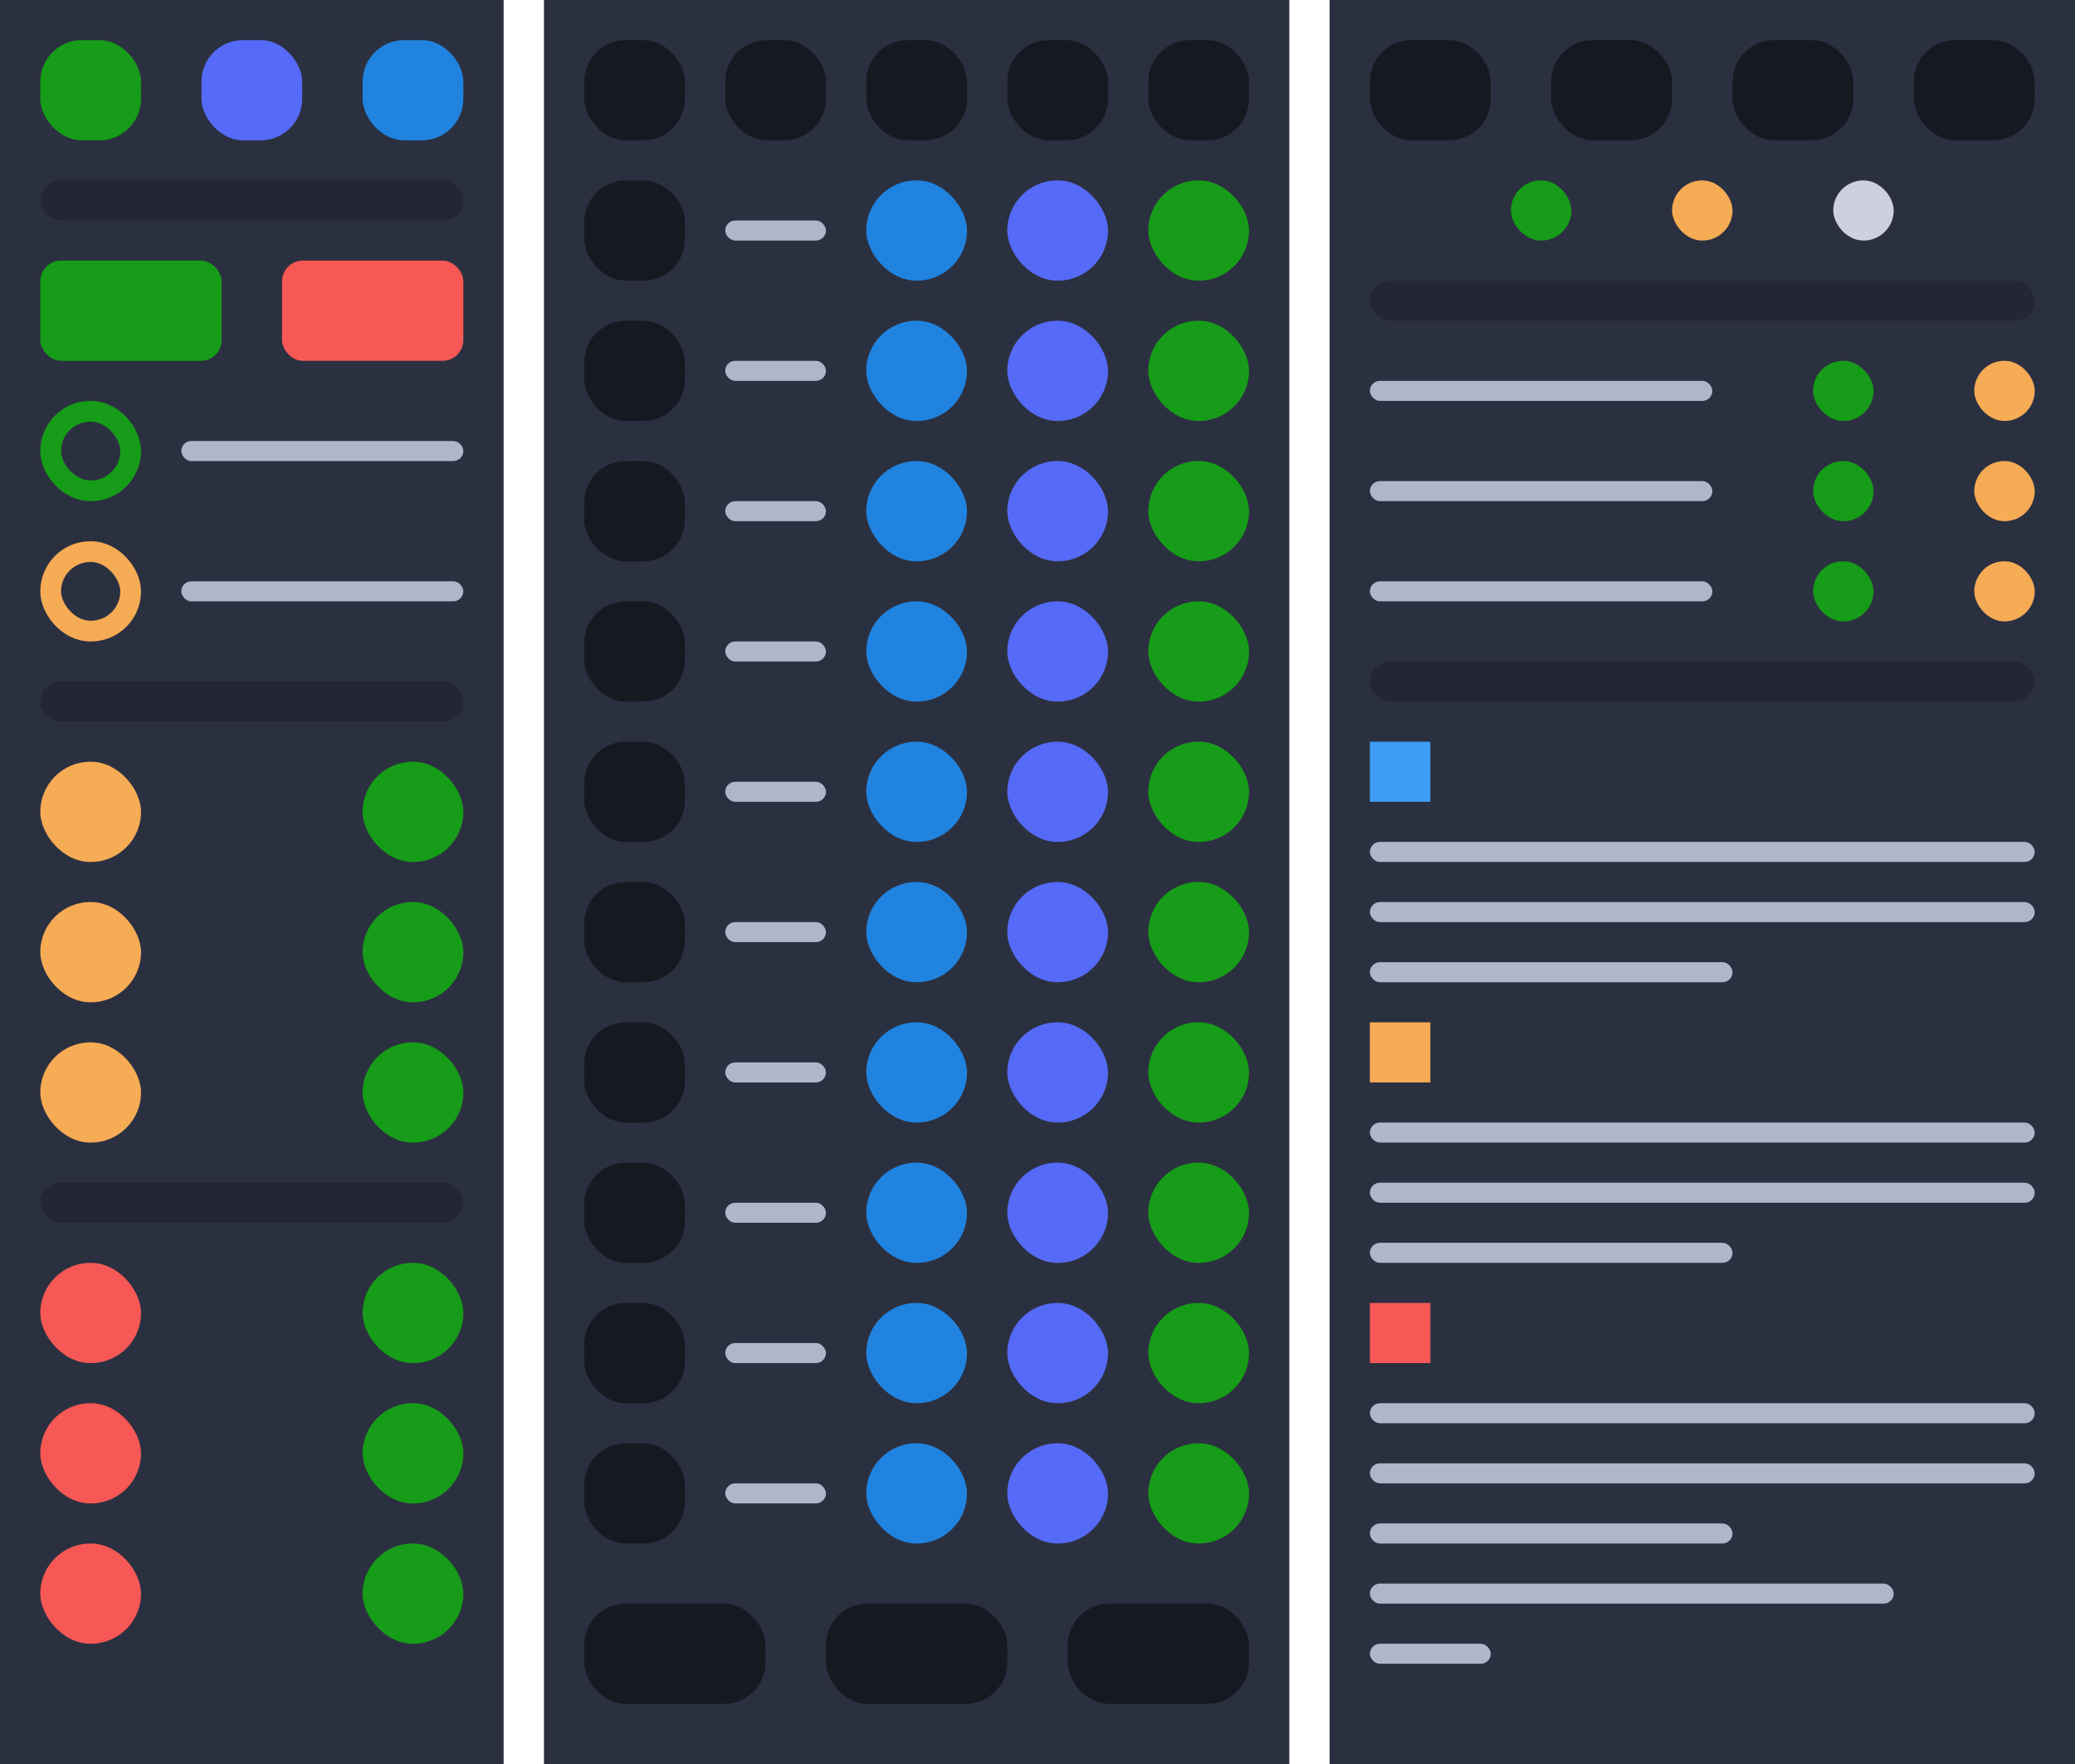 <svg width="100" height="85" viewBox="0 0 100 85" fill="none" xmlns="http://www.w3.org/2000/svg">
    <g clip-path="url(#clip0_8126_6170)">
        <rect x="26.214" width="35.922" height="85" fill="#2B3040"/>
        <rect x="64.078" width="35.922" height="85" fill="#2B3040"/>
        <rect width="24.272" height="85" fill="#2B3040"/>
        <rect x="1.942" y="12.557" width="8.738" height="4.83" rx="1" fill="#169C18"/>
        <rect x="1.942" y="8.693" width="20.388" height="1.932" rx="0.966" fill="#232734"/>
        <rect x="66.019" y="13.523" width="32.039" height="1.932" rx="0.966" fill="#232734"/>
        <rect x="66.019" y="31.875" width="32.039" height="1.932" rx="0.966" fill="#232734"/>
        <rect x="66.019" y="18.352" width="16.505" height="0.966" rx="0.483" fill="#AFB6CA"/>
        <rect x="66.019" y="23.182" width="16.505" height="0.966" rx="0.483" fill="#AFB6CA"/>
        <rect x="8.738" y="21.25" width="13.592" height="0.966" rx="0.483" fill="#AFB6CA"/>
        <rect x="34.951" y="10.625" width="4.854" height="0.966" rx="0.483" fill="#AFB6CA"/>
        <rect x="34.951" y="37.67" width="4.854" height="0.966" rx="0.483" fill="#AFB6CA"/>
        <rect x="34.951" y="17.386" width="4.854" height="0.966" rx="0.483" fill="#AFB6CA"/>
        <rect x="34.951" y="44.432" width="4.854" height="0.966" rx="0.483" fill="#AFB6CA"/>
        <rect x="34.951" y="24.148" width="4.854" height="0.966" rx="0.483" fill="#AFB6CA"/>
        <rect x="34.951" y="51.193" width="4.854" height="0.966" rx="0.483" fill="#AFB6CA"/>
        <rect x="34.951" y="30.909" width="4.854" height="0.966" rx="0.483" fill="#AFB6CA"/>
        <rect x="34.951" y="57.955" width="4.854" height="0.966" rx="0.483" fill="#AFB6CA"/>
        <rect x="34.951" y="64.716" width="4.854" height="0.966" rx="0.483" fill="#AFB6CA"/>
        <rect x="34.951" y="71.477" width="4.854" height="0.966" rx="0.483" fill="#AFB6CA"/>
        <rect x="8.738" y="28.011" width="13.592" height="0.966" rx="0.483" fill="#AFB6CA"/>
        <rect x="66.019" y="28.011" width="16.505" height="0.966" rx="0.483" fill="#AFB6CA"/>
        <rect x="66.019" y="40.568" width="32.039" height="0.966" rx="0.483" fill="#AFB6CA"/>
        <rect x="66.019" y="54.091" width="32.039" height="0.966" rx="0.483" fill="#AFB6CA"/>
        <rect x="66.019" y="67.614" width="32.039" height="0.966" rx="0.483" fill="#AFB6CA"/>
        <rect x="66.019" y="43.466" width="32.039" height="0.966" rx="0.483" fill="#AFB6CA"/>
        <rect x="66.019" y="56.989" width="32.039" height="0.966" rx="0.483" fill="#AFB6CA"/>
        <rect x="66.019" y="70.511" width="32.039" height="0.966" rx="0.483" fill="#AFB6CA"/>
        <rect x="66.019" y="46.364" width="17.476" height="0.966" rx="0.483" fill="#AFB6CA"/>
        <rect x="66.019" y="59.886" width="17.476" height="0.966" rx="0.483" fill="#AFB6CA"/>
        <rect x="66.019" y="73.409" width="17.476" height="0.966" rx="0.483" fill="#AFB6CA"/>
        <rect x="66.019" y="76.307" width="25.243" height="0.966" rx="0.483" fill="#AFB6CA"/>
        <rect x="66.019" y="79.205" width="5.825" height="0.966" rx="0.483" fill="#AFB6CA"/>
        <rect x="1.942" y="32.841" width="20.388" height="1.932" rx="0.966" fill="#232734"/>
        <rect x="1.942" y="56.989" width="20.388" height="1.932" rx="0.966" fill="#232734"/>
        <rect x="28.155" y="1.932" width="4.854" height="4.83" rx="2" fill="#161922"/>
        <rect x="1.942" y="1.932" width="4.854" height="4.83" rx="2" fill="#169C18"/>
        <rect x="1.942" y="36.705" width="4.854" height="4.83" rx="2.415" fill="#F6AB55"/>
        <rect x="1.942" y="60.852" width="4.854" height="4.83" rx="2.415" fill="#F65855"/>
        <rect x="17.476" y="36.705" width="4.854" height="4.83" rx="2.415" fill="#169C18"/>
        <rect x="17.476" y="60.852" width="4.854" height="4.83" rx="2.415" fill="#169C18"/>
        <rect x="1.942" y="43.466" width="4.854" height="4.83" rx="2.415" fill="#F6AB55"/>
        <rect x="1.942" y="67.614" width="4.854" height="4.83" rx="2.415" fill="#F65855"/>
        <rect x="17.476" y="43.466" width="4.854" height="4.83" rx="2.415" fill="#169C18"/>
        <rect x="17.476" y="67.614" width="4.854" height="4.83" rx="2.415" fill="#169C18"/>
        <rect x="1.942" y="50.227" width="4.854" height="4.83" rx="2.415" fill="#F6AB55"/>
        <rect x="1.942" y="74.375" width="4.854" height="4.83" rx="2.415" fill="#F65855"/>
        <rect x="17.476" y="50.227" width="4.854" height="4.83" rx="2.415" fill="#169C18"/>
        <rect x="17.476" y="74.375" width="4.854" height="4.83" rx="2.415" fill="#169C18"/>
        <rect x="2.442" y="19.818" width="3.854" height="3.83" rx="1.915" stroke="#169C18"/>
        <rect x="2.442" y="26.58" width="3.854" height="3.83" rx="1.915" stroke="#F6AB55"/>
        <rect x="9.709" y="1.932" width="4.854" height="4.83" rx="2" fill="#556AF6"/>
        <rect x="17.476" y="1.932" width="4.854" height="4.83" rx="2" fill="#2083DF"/>
        <rect x="34.951" y="1.932" width="4.854" height="4.83" rx="2" fill="#161922"/>
        <rect x="41.748" y="1.932" width="4.854" height="4.83" rx="2" fill="#161922"/>
        <rect x="48.544" y="1.932" width="4.854" height="4.83" rx="2" fill="#161922"/>
        <rect x="55.34" y="1.932" width="4.854" height="4.83" rx="2" fill="#161922"/>
        <rect x="66.019" y="1.932" width="5.825" height="4.83" rx="2" fill="#161922"/>
        <rect x="74.757" y="1.932" width="5.825" height="4.83" rx="2" fill="#161922"/>
        <rect x="83.495" y="1.932" width="5.825" height="4.83" rx="2" fill="#161922"/>
        <rect x="92.233" y="1.932" width="5.825" height="4.83" rx="2" fill="#161922"/>
        <rect x="28.155" y="8.693" width="4.854" height="4.83" rx="2" fill="#161922"/>
        <rect x="66.019" y="35.739" width="2.913" height="2.898" fill="#3D9CF5"/>
        <rect x="66.019" y="49.261" width="2.913" height="2.898" fill="#F6AB55"/>
        <rect x="66.019" y="62.784" width="2.913" height="2.898" fill="#F65855"/>
        <rect x="28.155" y="15.455" width="4.854" height="4.83" rx="2" fill="#161922"/>
        <rect x="28.155" y="22.216" width="4.854" height="4.83" rx="2" fill="#161922"/>
        <rect x="28.155" y="28.977" width="4.854" height="4.83" rx="2" fill="#161922"/>
        <rect x="28.155" y="35.739" width="4.854" height="4.83" rx="2" fill="#161922"/>
        <rect x="28.155" y="42.5" width="4.854" height="4.83" rx="2" fill="#161922"/>
        <rect x="28.155" y="49.261" width="4.854" height="4.83" rx="2" fill="#161922"/>
        <rect x="28.155" y="56.023" width="4.854" height="4.83" rx="2" fill="#161922"/>
        <rect x="28.155" y="62.784" width="4.854" height="4.83" rx="2" fill="#161922"/>
        <rect x="28.155" y="69.545" width="4.854" height="4.83" rx="2" fill="#161922"/>
        <rect x="28.155" y="77.273" width="8.738" height="4.83" rx="2" fill="#161922"/>
        <rect x="39.806" y="77.273" width="8.738" height="4.83" rx="2" fill="#161922"/>
        <rect x="51.456" y="77.273" width="8.738" height="4.83" rx="2" fill="#161922"/>
        <rect x="55.34" y="8.693" width="4.854" height="4.83" rx="2.415" fill="#169C18"/>
        <rect x="48.544" y="8.693" width="4.854" height="4.83" rx="2.415" fill="#556AF6"/>
        <rect x="41.748" y="8.693" width="4.854" height="4.83" rx="2.415" fill="#2083DF"/>
        <rect x="72.816" y="8.693" width="2.913" height="2.898" rx="1.449" fill="#169C18"/>
        <rect x="87.379" y="17.386" width="2.913" height="2.898" rx="1.449" fill="#169C18"/>
        <rect x="87.379" y="22.216" width="2.913" height="2.898" rx="1.449" fill="#169C18"/>
        <rect x="87.379" y="27.045" width="2.913" height="2.898" rx="1.449" fill="#169C18"/>
        <rect x="80.582" y="8.693" width="2.913" height="2.898" rx="1.449" fill="#F6AB55"/>
        <rect x="95.146" y="17.386" width="2.913" height="2.898" rx="1.449" fill="#F6AB55"/>
        <rect x="95.146" y="22.216" width="2.913" height="2.898" rx="1.449" fill="#F6AB55"/>
        <rect x="95.146" y="27.045" width="2.913" height="2.898" rx="1.449" fill="#F6AB55"/>
        <rect x="88.35" y="8.693" width="2.913" height="2.898" rx="1.449" fill="#CDD1DE"/>
        <rect x="48.544" y="15.455" width="4.854" height="4.83" rx="2.415" fill="#556AF6"/>
        <rect x="55.34" y="15.455" width="4.854" height="4.83" rx="2.415" fill="#169C18"/>
        <rect x="48.544" y="22.216" width="4.854" height="4.83" rx="2.415" fill="#556AF6"/>
        <rect x="41.748" y="15.455" width="4.854" height="4.83" rx="2.415" fill="#2083DF"/>
        <rect x="48.544" y="28.977" width="4.854" height="4.83" rx="2.415" fill="#556AF6"/>
        <rect x="48.544" y="35.739" width="4.854" height="4.83" rx="2.415" fill="#556AF6"/>
        <rect x="48.544" y="42.5" width="4.854" height="4.83" rx="2.415" fill="#556AF6"/>
        <rect x="48.544" y="49.261" width="4.854" height="4.83" rx="2.415" fill="#556AF6"/>
        <rect x="48.544" y="56.023" width="4.854" height="4.83" rx="2.415" fill="#556AF6"/>
        <rect x="48.544" y="62.784" width="4.854" height="4.83" rx="2.415" fill="#556AF6"/>
        <rect x="48.544" y="69.545" width="4.854" height="4.83" rx="2.415" fill="#556AF6"/>
        <rect x="55.34" y="22.216" width="4.854" height="4.83" rx="2.415" fill="#169C18"/>
        <rect x="41.748" y="22.216" width="4.854" height="4.83" rx="2.415" fill="#2083DF"/>
        <rect x="55.34" y="28.977" width="4.854" height="4.83" rx="2.415" fill="#169C18"/>
        <rect x="55.34" y="35.739" width="4.854" height="4.83" rx="2.415" fill="#169C18"/>
        <rect x="55.34" y="42.5" width="4.854" height="4.83" rx="2.415" fill="#169C18"/>
        <rect x="55.34" y="49.261" width="4.854" height="4.83" rx="2.415" fill="#169C18"/>
        <rect x="55.34" y="56.023" width="4.854" height="4.83" rx="2.415" fill="#169C18"/>
        <rect x="55.34" y="62.784" width="4.854" height="4.83" rx="2.415" fill="#169C18"/>
        <rect x="55.34" y="69.545" width="4.854" height="4.83" rx="2.415" fill="#169C18"/>
        <rect x="41.748" y="28.977" width="4.854" height="4.83" rx="2.415" fill="#2083DF"/>
        <rect x="41.748" y="35.739" width="4.854" height="4.83" rx="2.415" fill="#2083DF"/>
        <rect x="41.748" y="42.5" width="4.854" height="4.83" rx="2.415" fill="#2083DF"/>
        <rect x="41.748" y="49.261" width="4.854" height="4.83" rx="2.415" fill="#2083DF"/>
        <rect x="41.748" y="56.023" width="4.854" height="4.83" rx="2.415" fill="#2083DF"/>
        <rect x="41.748" y="62.784" width="4.854" height="4.83" rx="2.415" fill="#2083DF"/>
        <rect x="41.748" y="69.545" width="4.854" height="4.83" rx="2.415" fill="#2083DF"/>
        <rect x="13.592" y="12.557" width="8.738" height="4.83" rx="1" fill="#F65855"/>
    </g>
    <defs>
        <clipPath id="clip0_8126_6170">
            <rect width="100" height="85" fill="white"/>
        </clipPath>
    </defs>
</svg>

